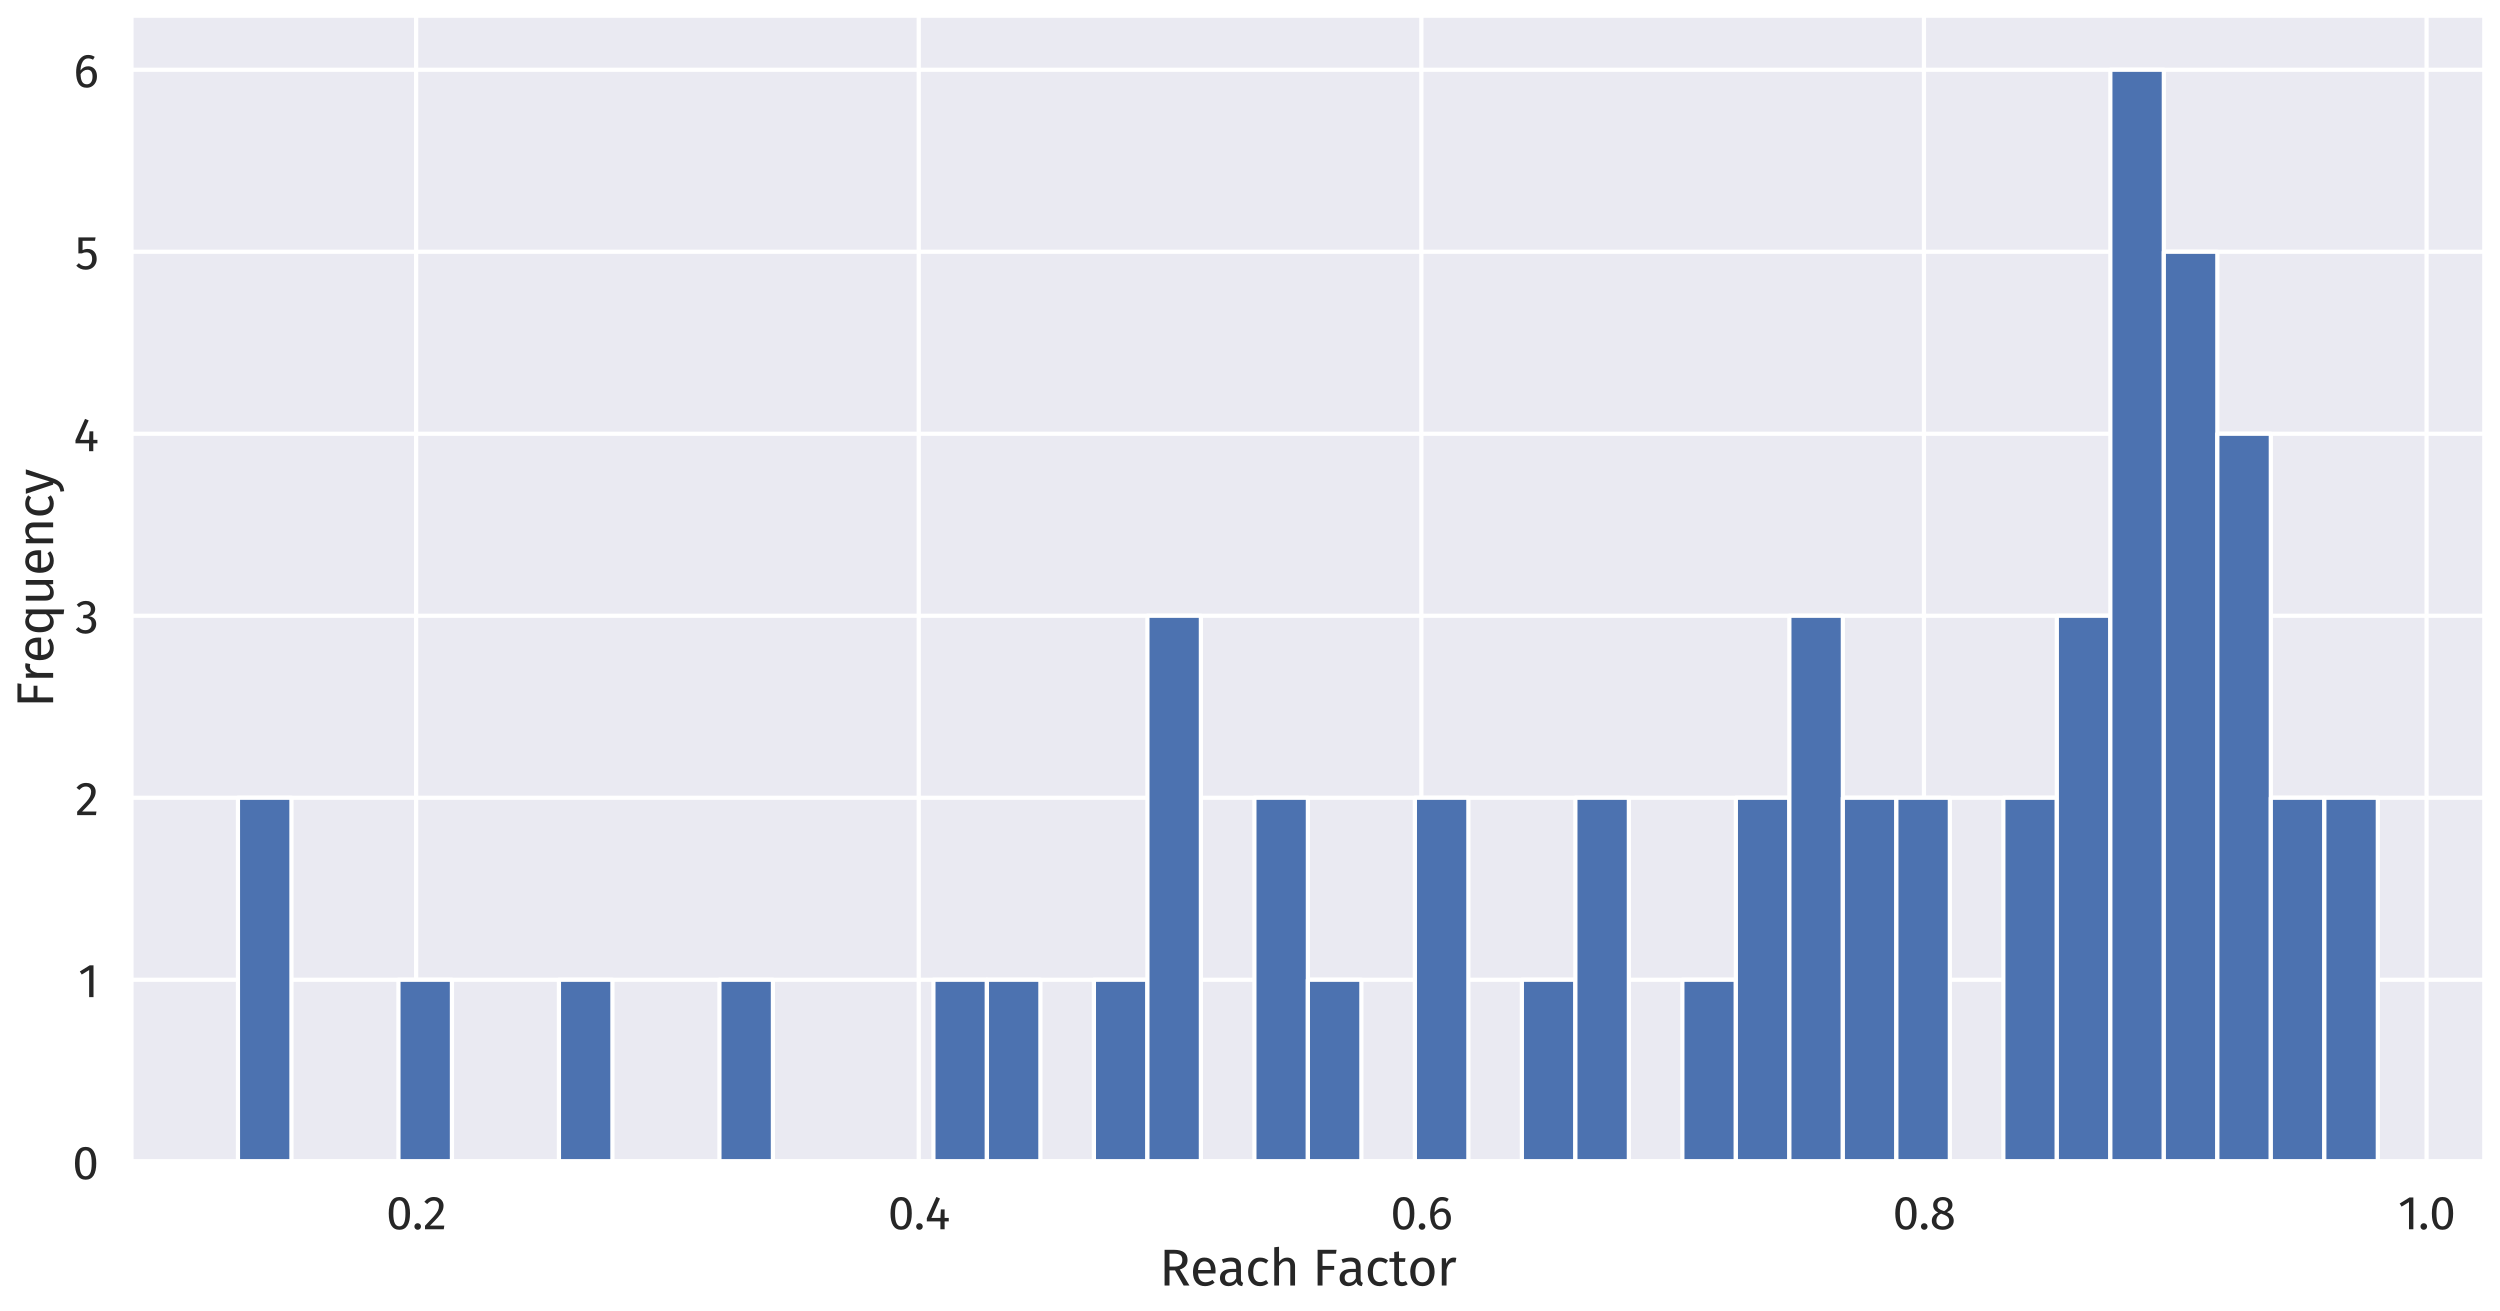 <?xml version="1.0" encoding="utf-8" standalone="no"?>
<!DOCTYPE svg PUBLIC "-//W3C//DTD SVG 1.1//EN"
  "http://www.w3.org/Graphics/SVG/1.1/DTD/svg11.dtd">
<svg height="621.797pt" version="1.1" viewBox="0 0 1185.287 621.797" width="1185.287pt" xmlns="http://www.w3.org/2000/svg" xmlns:xlink="http://www.w3.org/1999/xlink">
 <defs>
  <style type="text/css">*{stroke-linecap:butt;stroke-linejoin:round;}</style>
 </defs>
 <g id="figure_1">
  <g id="patch_1">
   <path d="M 0 621.797 
L 1185.287 621.797 
L 1185.287 0 
L 0 0 
z
" style="fill:#ffffff;"/>
  </g>
  <g id="axes_1">
   <g id="patch_2">
    <path d="M 62.087 550.8 
L 1178.087 550.8 
L 1178.087 7.2 
L 62.087 7.2 
z
" style="fill:#eaeaf2;"/>
   </g>
   <g id="matplotlib.axis_1">
    <g id="xtick_1">
     <g id="line2d_1">
      <path clip-path="url(#p90c2a2609e)" d="M 197.29 550.8 
L 197.29 7.2 
" style="fill:none;stroke:#ffffff;stroke-linecap:round;stroke-width:2;"/>
     </g>
     <g id="text_1">
      <!-- 0.2 -->
      <g style="fill:#262626;" transform="translate(183.067 582.8)scale(0.22 -0.22)">
       <defs>
        <path d="M 1786 4346 
Q 2496 4346 2857 3779 
Q 3219 3213 3219 2138 
Q 3219 1062 2857 492 
Q 2496 -77 1786 -77 
Q 1075 -77 713 492 
Q 352 1062 352 2138 
Q 352 3213 713 3779 
Q 1075 4346 1786 4346 
z
M 1786 3878 
Q 1370 3878 1168 3468 
Q 966 3059 966 2138 
Q 966 1216 1168 803 
Q 1370 390 1786 390 
Q 2195 390 2400 803 
Q 2605 1216 2605 2138 
Q 2605 3053 2400 3465 
Q 2195 3878 1786 3878 
z
" id="FiraSans-Regular-30" transform="scale(0.016)"/>
        <path d="M 762 813 
Q 954 813 1082 685 
Q 1210 557 1210 371 
Q 1210 186 1082 54 
Q 954 -77 762 -77 
Q 576 -77 448 54 
Q 320 186 320 371 
Q 320 557 448 685 
Q 576 813 762 813 
z
" id="FiraSans-Regular-2e" transform="scale(0.016)"/>
        <path d="M 1459 4346 
Q 1843 4346 2134 4192 
Q 2426 4038 2586 3772 
Q 2746 3507 2746 3174 
Q 2746 2784 2570 2425 
Q 2394 2067 2029 1651 
Q 1664 1235 922 493 
L 2848 493 
L 2778 0 
L 250 0 
L 250 467 
Q 1107 1357 1465 1769 
Q 1824 2182 1977 2489 
Q 2131 2797 2131 3149 
Q 2131 3482 1939 3670 
Q 1747 3859 1427 3859 
Q 1165 3859 966 3750 
Q 768 3642 544 3392 
L 160 3699 
Q 422 4026 742 4186 
Q 1062 4346 1459 4346 
z
" id="FiraSans-Regular-32" transform="scale(0.016)"/>
       </defs>
       <use xlink:href="#FiraSans-Regular-30"/>
       <use x="55.8" xlink:href="#FiraSans-Regular-2e"/>
       <use x="79.8" xlink:href="#FiraSans-Regular-32"/>
      </g>
     </g>
    </g>
    <g id="xtick_2">
     <g id="line2d_2">
      <path clip-path="url(#p90c2a2609e)" d="M 435.586 550.8 
L 435.586 7.2 
" style="fill:none;stroke:#ffffff;stroke-linecap:round;stroke-width:2;"/>
     </g>
     <g id="text_2">
      <!-- 0.4 -->
      <g style="fill:#262626;" transform="translate(420.956 582.8)scale(0.22 -0.22)">
       <defs>
        <path d="M 3213 1523 
L 3213 1056 
L 2656 1056 
L 2656 0 
L 2086 0 
L 2086 1056 
L 256 1056 
L 256 1478 
L 1542 4346 
L 2035 4141 
L 877 1523 
L 2093 1523 
L 2144 2675 
L 2656 2675 
L 2656 1523 
L 3213 1523 
z
" id="FiraSans-Regular-34" transform="scale(0.016)"/>
       </defs>
       <use xlink:href="#FiraSans-Regular-30"/>
       <use x="55.8" xlink:href="#FiraSans-Regular-2e"/>
       <use x="79.8" xlink:href="#FiraSans-Regular-34"/>
      </g>
     </g>
    </g>
    <g id="xtick_3">
     <g id="line2d_3">
      <path clip-path="url(#p90c2a2609e)" d="M 673.882 550.8 
L 673.882 7.2 
" style="fill:none;stroke:#ffffff;stroke-linecap:round;stroke-width:2;"/>
     </g>
     <g id="text_3">
      <!-- 0.6 -->
      <g style="fill:#262626;" transform="translate(659.242 582.8)scale(0.22 -0.22)">
       <defs>
        <path d="M 1971 2816 
Q 2298 2816 2566 2662 
Q 2835 2509 2995 2201 
Q 3155 1894 3155 1453 
Q 3155 998 2972 649 
Q 2790 301 2480 112 
Q 2170 -77 1792 -77 
Q 1043 -77 697 476 
Q 352 1030 352 2010 
Q 352 2707 547 3235 
Q 742 3763 1107 4054 
Q 1472 4346 1971 4346 
Q 2458 4346 2854 4083 
L 2624 3693 
Q 2323 3878 1965 3878 
Q 1504 3878 1235 3436 
Q 966 2995 941 2253 
Q 1338 2816 1971 2816 
z
M 1792 390 
Q 2163 390 2361 672 
Q 2560 954 2560 1434 
Q 2560 2349 1869 2349 
Q 1587 2349 1350 2192 
Q 1114 2035 947 1760 
Q 966 1056 1168 723 
Q 1370 390 1792 390 
z
" id="FiraSans-Regular-36" transform="scale(0.016)"/>
       </defs>
       <use xlink:href="#FiraSans-Regular-30"/>
       <use x="55.8" xlink:href="#FiraSans-Regular-2e"/>
       <use x="79.8" xlink:href="#FiraSans-Regular-36"/>
      </g>
     </g>
    </g>
    <g id="xtick_4">
     <g id="line2d_4">
      <path clip-path="url(#p90c2a2609e)" d="M 912.178 550.8 
L 912.178 7.2 
" style="fill:none;stroke:#ffffff;stroke-linecap:round;stroke-width:2;"/>
     </g>
     <g id="text_4">
      <!-- 0.8 -->
      <g style="fill:#262626;" transform="translate(897.34 582.8)scale(0.22 -0.22)">
       <defs>
        <path d="M 2336 2298 
Q 3238 1933 3238 1146 
Q 3238 794 3049 515 
Q 2861 237 2521 80 
Q 2182 -77 1754 -77 
Q 1318 -77 985 76 
Q 653 230 470 505 
Q 288 781 288 1133 
Q 288 1530 502 1798 
Q 717 2067 1133 2246 
Q 794 2419 630 2665 
Q 467 2912 467 3245 
Q 467 3590 649 3840 
Q 832 4090 1129 4218 
Q 1427 4346 1766 4346 
Q 2099 4346 2396 4224 
Q 2694 4102 2880 3856 
Q 3066 3610 3066 3264 
Q 3066 2944 2886 2713 
Q 2707 2483 2336 2298 
z
M 1766 3904 
Q 1434 3904 1238 3731 
Q 1043 3558 1043 3238 
Q 1043 2931 1232 2771 
Q 1421 2611 1837 2477 
L 1946 2438 
Q 2234 2605 2362 2790 
Q 2490 2976 2490 3245 
Q 2490 3546 2301 3725 
Q 2112 3904 1766 3904 
z
M 1760 390 
Q 2157 390 2390 595 
Q 2624 800 2624 1139 
Q 2624 1370 2534 1526 
Q 2445 1683 2246 1801 
Q 2048 1920 1690 2042 
L 1530 2099 
Q 1210 1946 1056 1712 
Q 902 1478 902 1133 
Q 902 781 1132 585 
Q 1363 390 1760 390 
z
" id="FiraSans-Regular-38" transform="scale(0.016)"/>
       </defs>
       <use xlink:href="#FiraSans-Regular-30"/>
       <use x="55.8" xlink:href="#FiraSans-Regular-2e"/>
       <use x="79.8" xlink:href="#FiraSans-Regular-38"/>
      </g>
     </g>
    </g>
    <g id="xtick_5">
     <g id="line2d_5">
      <path clip-path="url(#p90c2a2609e)" d="M 1150.474 550.8 
L 1150.474 7.2 
" style="fill:none;stroke:#ffffff;stroke-linecap:round;stroke-width:2;"/>
     </g>
     <g id="text_5">
      <!-- 1.0 -->
      <g style="fill:#262626;" transform="translate(1136.934 582.8)scale(0.22 -0.22)">
       <defs>
        <path d="M 2067 4282 
L 2067 0 
L 1478 0 
L 1478 3654 
L 480 3046 
L 224 3462 
L 1549 4282 
L 2067 4282 
z
" id="FiraSans-Regular-31" transform="scale(0.016)"/>
       </defs>
       <use xlink:href="#FiraSans-Regular-31"/>
       <use x="43.3" xlink:href="#FiraSans-Regular-2e"/>
       <use x="67.3" xlink:href="#FiraSans-Regular-30"/>
      </g>
     </g>
    </g>
    <g id="text_6">
     <!-- Reach Factor -->
     <g style="fill:#262626;" transform="translate(549.684 609.485)scale(0.24 -0.24)">
      <defs>
       <path d="M 1933 1869 
L 1248 1869 
L 1248 0 
L 640 0 
L 640 4410 
L 1798 4410 
Q 2624 4410 3049 4096 
Q 3475 3782 3475 3162 
Q 3475 2701 3238 2413 
Q 3002 2125 2522 1978 
L 3712 0 
L 2989 0 
L 1933 1869 
z
M 1862 2336 
Q 2342 2336 2585 2531 
Q 2829 2726 2829 3162 
Q 2829 3571 2582 3753 
Q 2336 3936 1792 3936 
L 1248 3936 
L 1248 2336 
L 1862 2336 
z
" id="FiraSans-Regular-52" transform="scale(0.016)"/>
       <path d="M 3155 1786 
Q 3155 1638 3142 1485 
L 992 1485 
Q 1030 928 1273 665 
Q 1517 403 1901 403 
Q 2144 403 2349 473 
Q 2554 544 2778 698 
L 3034 346 
Q 2496 -77 1856 -77 
Q 1152 -77 758 384 
Q 365 845 365 1651 
Q 365 2176 534 2582 
Q 704 2989 1021 3219 
Q 1338 3450 1766 3450 
Q 2438 3450 2796 3008 
Q 3155 2566 3155 1786 
z
M 2573 1958 
Q 2573 2458 2374 2720 
Q 2176 2982 1779 2982 
Q 1056 2982 992 1920 
L 2573 1920 
L 2573 1958 
z
" id="FiraSans-Regular-65" transform="scale(0.016)"/>
       <path d="M 2880 787 
Q 2880 582 2950 483 
Q 3021 384 3162 333 
L 3027 -77 
Q 2765 -45 2605 70 
Q 2445 186 2368 429 
Q 2029 -77 1363 -77 
Q 864 -77 576 204 
Q 288 486 288 941 
Q 288 1478 675 1766 
Q 1062 2054 1773 2054 
L 2291 2054 
L 2291 2304 
Q 2291 2662 2118 2816 
Q 1946 2970 1587 2970 
Q 1216 2970 678 2790 
L 531 3219 
Q 1158 3450 1696 3450 
Q 2291 3450 2585 3158 
Q 2880 2867 2880 2330 
L 2880 787 
z
M 1498 365 
Q 2003 365 2291 890 
L 2291 1664 
L 1850 1664 
Q 915 1664 915 973 
Q 915 672 1062 518 
Q 1210 365 1498 365 
z
" id="FiraSans-Regular-61" transform="scale(0.016)"/>
       <path d="M 1837 3450 
Q 2138 3450 2387 3363 
Q 2637 3277 2867 3085 
L 2586 2714 
Q 2406 2842 2236 2902 
Q 2067 2963 1862 2963 
Q 1453 2963 1225 2636 
Q 998 2310 998 1670 
Q 998 1030 1222 726 
Q 1446 422 1862 422 
Q 2061 422 2227 483 
Q 2394 544 2598 678 
L 2867 294 
Q 2406 -77 1837 -77 
Q 1152 -77 758 384 
Q 365 845 365 1658 
Q 365 2195 544 2598 
Q 723 3002 1052 3226 
Q 1382 3450 1837 3450 
z
" id="FiraSans-Regular-63" transform="scale(0.016)"/>
       <path d="M 2195 3450 
Q 2656 3450 2915 3174 
Q 3174 2899 3174 2419 
L 3174 0 
L 2586 0 
L 2586 2336 
Q 2586 2694 2448 2841 
Q 2310 2989 2048 2989 
Q 1786 2989 1581 2835 
Q 1376 2682 1197 2400 
L 1197 0 
L 608 0 
L 608 4723 
L 1197 4787 
L 1197 2906 
Q 1594 3450 2195 3450 
z
" id="FiraSans-Regular-68" transform="scale(0.016)"/>
       <path id="FiraSans-Regular-20" transform="scale(0.016)"/>
       <path d="M 640 0 
L 640 4410 
L 2982 4410 
L 2912 3923 
L 1248 3923 
L 1248 2419 
L 2688 2419 
L 2688 1939 
L 1248 1939 
L 1248 0 
L 640 0 
z
" id="FiraSans-Regular-46" transform="scale(0.016)"/>
       <path d="M 2310 154 
Q 1978 -77 1555 -77 
Q 1126 -77 886 169 
Q 646 416 646 883 
L 646 2918 
L 58 2918 
L 58 3373 
L 646 3373 
L 646 4134 
L 1235 4205 
L 1235 3373 
L 2035 3373 
L 1971 2918 
L 1235 2918 
L 1235 909 
Q 1235 646 1328 528 
Q 1421 410 1638 410 
Q 1837 410 2086 544 
L 2310 154 
z
" id="FiraSans-Regular-74" transform="scale(0.016)"/>
       <path d="M 1875 3450 
Q 2586 3450 2979 2976 
Q 3373 2502 3373 1690 
Q 3373 1165 3193 765 
Q 3014 365 2675 144 
Q 2336 -77 1869 -77 
Q 1158 -77 761 396 
Q 365 870 365 1683 
Q 365 2208 544 2608 
Q 723 3008 1062 3229 
Q 1402 3450 1875 3450 
z
M 1875 2976 
Q 998 2976 998 1683 
Q 998 397 1869 397 
Q 2739 397 2739 1690 
Q 2739 2976 1875 2976 
z
" id="FiraSans-Regular-6f" transform="scale(0.016)"/>
       <path d="M 2074 3450 
Q 2253 3450 2406 3411 
L 2298 2835 
Q 2144 2874 2003 2874 
Q 1690 2874 1498 2643 
Q 1306 2413 1197 1926 
L 1197 0 
L 608 0 
L 608 3373 
L 1114 3373 
L 1171 2688 
Q 1306 3066 1536 3258 
Q 1766 3450 2074 3450 
z
" id="FiraSans-Regular-72" transform="scale(0.016)"/>
      </defs>
      <use xlink:href="#FiraSans-Regular-52"/>
      <use x="60.5" xlink:href="#FiraSans-Regular-65"/>
      <use x="115" xlink:href="#FiraSans-Regular-61"/>
      <use x="169.4" xlink:href="#FiraSans-Regular-63"/>
      <use x="217.2" xlink:href="#FiraSans-Regular-68"/>
      <use x="275.8" xlink:href="#FiraSans-Regular-20"/>
      <use x="302.3" xlink:href="#FiraSans-Regular-46"/>
      <use x="351.4" xlink:href="#FiraSans-Regular-61"/>
      <use x="405.8" xlink:href="#FiraSans-Regular-63"/>
      <use x="453.6" xlink:href="#FiraSans-Regular-74"/>
      <use x="489.7" xlink:href="#FiraSans-Regular-6f"/>
      <use x="548.1" xlink:href="#FiraSans-Regular-72"/>
     </g>
    </g>
   </g>
   <g id="matplotlib.axis_2">
    <g id="ytick_1">
     <g id="line2d_6">
      <path clip-path="url(#p90c2a2609e)" d="M 62.087 550.8 
L 1178.087 550.8 
" style="fill:none;stroke:#ffffff;stroke-linecap:round;stroke-width:2;"/>
     </g>
     <g id="text_7">
      <!-- 0 -->
      <g style="fill:#262626;" transform="translate(34.311 559.05)scale(0.22 -0.22)">
       <use xlink:href="#FiraSans-Regular-30"/>
      </g>
     </g>
    </g>
    <g id="ytick_2">
     <g id="line2d_7">
      <path clip-path="url(#p90c2a2609e)" d="M 62.087 464.514 
L 1178.087 464.514 
" style="fill:none;stroke:#ffffff;stroke-linecap:round;stroke-width:2;"/>
     </g>
     <g id="text_8">
      <!-- 1 -->
      <g style="fill:#262626;" transform="translate(37.061 472.764)scale(0.22 -0.22)">
       <use xlink:href="#FiraSans-Regular-31"/>
      </g>
     </g>
    </g>
    <g id="ytick_3">
     <g id="line2d_8">
      <path clip-path="url(#p90c2a2609e)" d="M 62.087 378.229 
L 1178.087 378.229 
" style="fill:none;stroke:#ffffff;stroke-linecap:round;stroke-width:2;"/>
     </g>
     <g id="text_9">
      <!-- 2 -->
      <g style="fill:#262626;" transform="translate(35.697 386.479)scale(0.22 -0.22)">
       <use xlink:href="#FiraSans-Regular-32"/>
      </g>
     </g>
    </g>
    <g id="ytick_4">
     <g id="line2d_9">
      <path clip-path="url(#p90c2a2609e)" d="M 62.087 291.943 
L 1178.087 291.943 
" style="fill:none;stroke:#ffffff;stroke-linecap:round;stroke-width:2;"/>
     </g>
     <g id="text_10">
      <!-- 3 -->
      <g style="fill:#262626;" transform="translate(35.607 300.193)scale(0.22 -0.22)">
       <defs>
        <path d="M 1440 4346 
Q 1837 4346 2121 4198 
Q 2406 4051 2556 3801 
Q 2707 3552 2707 3258 
Q 2707 2867 2480 2614 
Q 2253 2362 1875 2272 
Q 2304 2234 2573 1965 
Q 2842 1696 2842 1235 
Q 2842 864 2662 563 
Q 2483 262 2150 92 
Q 1818 -77 1382 -77 
Q 992 -77 665 67 
Q 339 211 96 499 
L 448 826 
Q 659 608 880 505 
Q 1101 403 1363 403 
Q 1766 403 1996 630 
Q 2227 858 2227 1242 
Q 2227 1664 2009 1837 
Q 1792 2010 1376 2010 
L 1056 2010 
L 1126 2464 
L 1344 2464 
Q 1677 2464 1897 2662 
Q 2118 2861 2118 3219 
Q 2118 3520 1926 3696 
Q 1734 3872 1408 3872 
Q 1158 3872 950 3782 
Q 742 3693 525 3488 
L 218 3840 
Q 762 4346 1440 4346 
z
" id="FiraSans-Regular-33" transform="scale(0.016)"/>
       </defs>
       <use xlink:href="#FiraSans-Regular-33"/>
      </g>
     </g>
    </g>
    <g id="ytick_5">
     <g id="line2d_10">
      <path clip-path="url(#p90c2a2609e)" d="M 62.087 205.657 
L 1178.087 205.657 
" style="fill:none;stroke:#ffffff;stroke-linecap:round;stroke-width:2;"/>
     </g>
     <g id="text_11">
      <!-- 4 -->
      <g style="fill:#262626;" transform="translate(34.882 213.907)scale(0.22 -0.22)">
       <use xlink:href="#FiraSans-Regular-34"/>
      </g>
     </g>
    </g>
    <g id="ytick_6">
     <g id="line2d_11">
      <path clip-path="url(#p90c2a2609e)" d="M 62.087 119.371 
L 1178.087 119.371 
" style="fill:none;stroke:#ffffff;stroke-linecap:round;stroke-width:2;"/>
     </g>
     <g id="text_12">
      <!-- 5 -->
      <g style="fill:#262626;" transform="translate(35.566 127.621)scale(0.22 -0.22)">
       <defs>
        <path d="M 2688 3821 
L 1018 3821 
L 1018 2560 
Q 1344 2726 1702 2726 
Q 2253 2726 2585 2364 
Q 2918 2003 2918 1370 
Q 2918 947 2732 617 
Q 2547 288 2211 105 
Q 1875 -77 1434 -77 
Q 1043 -77 736 60 
Q 429 198 166 467 
L 512 806 
Q 717 602 934 502 
Q 1152 403 1427 403 
Q 1837 403 2070 659 
Q 2304 915 2304 1382 
Q 2304 1850 2093 2061 
Q 1882 2272 1523 2272 
Q 1357 2272 1216 2237 
Q 1075 2202 915 2125 
L 454 2125 
L 454 4282 
L 2771 4282 
L 2688 3821 
z
" id="FiraSans-Regular-35" transform="scale(0.016)"/>
       </defs>
       <use xlink:href="#FiraSans-Regular-35"/>
      </g>
     </g>
    </g>
    <g id="ytick_7">
     <g id="line2d_12">
      <path clip-path="url(#p90c2a2609e)" d="M 62.087 33.086 
L 1178.087 33.086 
" style="fill:none;stroke:#ffffff;stroke-linecap:round;stroke-width:2;"/>
     </g>
     <g id="text_13">
      <!-- 6 -->
      <g style="fill:#262626;" transform="translate(34.861 41.336)scale(0.22 -0.22)">
       <use xlink:href="#FiraSans-Regular-36"/>
      </g>
     </g>
    </g>
    <g id="text_14">
     <!-- Frequency -->
     <g style="fill:#262626;" transform="translate(25.2 335.434)rotate(-90)scale(0.24 -0.24)">
      <defs>
       <path d="M 3219 3373 
L 3219 -1363 
L 2630 -1293 
L 2630 448 
Q 2464 198 2217 60 
Q 1971 -77 1670 -77 
Q 1069 -77 733 396 
Q 397 870 397 1670 
Q 397 2189 557 2592 
Q 717 2995 1017 3222 
Q 1318 3450 1722 3450 
Q 2259 3450 2669 2995 
L 2714 3373 
L 3219 3373 
z
M 1798 390 
Q 2067 390 2259 515 
Q 2451 640 2630 890 
L 2630 2541 
Q 2464 2758 2275 2870 
Q 2086 2982 1850 2982 
Q 1459 2982 1244 2656 
Q 1030 2330 1030 1683 
Q 1030 1030 1228 710 
Q 1427 390 1798 390 
z
" id="FiraSans-Regular-71" transform="scale(0.016)"/>
       <path d="M 3117 0 
L 2611 0 
L 2566 525 
Q 2374 211 2124 67 
Q 1875 -77 1517 -77 
Q 1075 -77 825 192 
Q 576 461 576 954 
L 576 3373 
L 1165 3373 
L 1165 1018 
Q 1165 672 1286 528 
Q 1408 384 1683 384 
Q 2176 384 2528 966 
L 2528 3373 
L 3117 3373 
L 3117 0 
z
" id="FiraSans-Regular-75" transform="scale(0.016)"/>
       <path d="M 2195 3450 
Q 2656 3450 2915 3174 
Q 3174 2899 3174 2419 
L 3174 0 
L 2586 0 
L 2586 2336 
Q 2586 2694 2451 2841 
Q 2317 2989 2054 2989 
Q 1786 2989 1581 2835 
Q 1376 2682 1197 2394 
L 1197 0 
L 608 0 
L 608 3373 
L 1114 3373 
L 1165 2874 
Q 1344 3142 1609 3296 
Q 1875 3450 2195 3450 
z
" id="FiraSans-Regular-6e" transform="scale(0.016)"/>
       <path d="M 1958 -19 
Q 1760 -608 1405 -950 
Q 1050 -1293 390 -1363 
L 326 -902 
Q 659 -845 857 -736 
Q 1056 -627 1174 -457 
Q 1293 -288 1395 0 
L 1197 0 
L 64 3373 
L 691 3373 
L 1594 429 
L 2477 3373 
L 3085 3373 
L 1958 -19 
z
" id="FiraSans-Regular-79" transform="scale(0.016)"/>
      </defs>
      <use xlink:href="#FiraSans-Regular-46"/>
      <use x="49.1" xlink:href="#FiraSans-Regular-72"/>
      <use x="87.7" xlink:href="#FiraSans-Regular-65"/>
      <use x="142.2" xlink:href="#FiraSans-Regular-71"/>
      <use x="202" xlink:href="#FiraSans-Regular-75"/>
      <use x="260.2" xlink:href="#FiraSans-Regular-65"/>
      <use x="314.7" xlink:href="#FiraSans-Regular-6e"/>
      <use x="373.3" xlink:href="#FiraSans-Regular-63"/>
      <use x="421.1" xlink:href="#FiraSans-Regular-79"/>
     </g>
    </g>
   </g>
   <g id="patch_3">
    <path clip-path="url(#p90c2a2609e)" d="M 112.814 550.8 
L 138.177 550.8 
L 138.177 378.229 
L 112.814 378.229 
z
" style="fill:#4c72b0;stroke:#ffffff;stroke-linejoin:miter;stroke-width:2;"/>
   </g>
   <g id="patch_4">
    <path clip-path="url(#p90c2a2609e)" d="M 138.177 550.8 
L 163.541 550.8 
L 163.541 550.8 
L 138.177 550.8 
z
" style="fill:#4c72b0;stroke:#ffffff;stroke-linejoin:miter;stroke-width:2;"/>
   </g>
   <g id="patch_5">
    <path clip-path="url(#p90c2a2609e)" d="M 163.541 550.8 
L 188.905 550.8 
L 188.905 550.8 
L 163.541 550.8 
z
" style="fill:#4c72b0;stroke:#ffffff;stroke-linejoin:miter;stroke-width:2;"/>
   </g>
   <g id="patch_6">
    <path clip-path="url(#p90c2a2609e)" d="M 188.905 550.8 
L 214.268 550.8 
L 214.268 464.514 
L 188.905 464.514 
z
" style="fill:#4c72b0;stroke:#ffffff;stroke-linejoin:miter;stroke-width:2;"/>
   </g>
   <g id="patch_7">
    <path clip-path="url(#p90c2a2609e)" d="M 214.268 550.8 
L 239.632 550.8 
L 239.632 550.8 
L 214.268 550.8 
z
" style="fill:#4c72b0;stroke:#ffffff;stroke-linejoin:miter;stroke-width:2;"/>
   </g>
   <g id="patch_8">
    <path clip-path="url(#p90c2a2609e)" d="M 239.632 550.8 
L 264.996 550.8 
L 264.996 550.8 
L 239.632 550.8 
z
" style="fill:#4c72b0;stroke:#ffffff;stroke-linejoin:miter;stroke-width:2;"/>
   </g>
   <g id="patch_9">
    <path clip-path="url(#p90c2a2609e)" d="M 264.996 550.8 
L 290.359 550.8 
L 290.359 464.514 
L 264.996 464.514 
z
" style="fill:#4c72b0;stroke:#ffffff;stroke-linejoin:miter;stroke-width:2;"/>
   </g>
   <g id="patch_10">
    <path clip-path="url(#p90c2a2609e)" d="M 290.359 550.8 
L 315.723 550.8 
L 315.723 550.8 
L 290.359 550.8 
z
" style="fill:#4c72b0;stroke:#ffffff;stroke-linejoin:miter;stroke-width:2;"/>
   </g>
   <g id="patch_11">
    <path clip-path="url(#p90c2a2609e)" d="M 315.723 550.8 
L 341.087 550.8 
L 341.087 550.8 
L 315.723 550.8 
z
" style="fill:#4c72b0;stroke:#ffffff;stroke-linejoin:miter;stroke-width:2;"/>
   </g>
   <g id="patch_12">
    <path clip-path="url(#p90c2a2609e)" d="M 341.087 550.8 
L 366.45 550.8 
L 366.45 464.514 
L 341.087 464.514 
z
" style="fill:#4c72b0;stroke:#ffffff;stroke-linejoin:miter;stroke-width:2;"/>
   </g>
   <g id="patch_13">
    <path clip-path="url(#p90c2a2609e)" d="M 366.45 550.8 
L 391.814 550.8 
L 391.814 550.8 
L 366.45 550.8 
z
" style="fill:#4c72b0;stroke:#ffffff;stroke-linejoin:miter;stroke-width:2;"/>
   </g>
   <g id="patch_14">
    <path clip-path="url(#p90c2a2609e)" d="M 391.814 550.8 
L 417.177 550.8 
L 417.177 550.8 
L 391.814 550.8 
z
" style="fill:#4c72b0;stroke:#ffffff;stroke-linejoin:miter;stroke-width:2;"/>
   </g>
   <g id="patch_15">
    <path clip-path="url(#p90c2a2609e)" d="M 417.177 550.8 
L 442.541 550.8 
L 442.541 550.8 
L 417.177 550.8 
z
" style="fill:#4c72b0;stroke:#ffffff;stroke-linejoin:miter;stroke-width:2;"/>
   </g>
   <g id="patch_16">
    <path clip-path="url(#p90c2a2609e)" d="M 442.541 550.8 
L 467.905 550.8 
L 467.905 464.514 
L 442.541 464.514 
z
" style="fill:#4c72b0;stroke:#ffffff;stroke-linejoin:miter;stroke-width:2;"/>
   </g>
   <g id="patch_17">
    <path clip-path="url(#p90c2a2609e)" d="M 467.905 550.8 
L 493.268 550.8 
L 493.268 464.514 
L 467.905 464.514 
z
" style="fill:#4c72b0;stroke:#ffffff;stroke-linejoin:miter;stroke-width:2;"/>
   </g>
   <g id="patch_18">
    <path clip-path="url(#p90c2a2609e)" d="M 493.268 550.8 
L 518.632 550.8 
L 518.632 550.8 
L 493.268 550.8 
z
" style="fill:#4c72b0;stroke:#ffffff;stroke-linejoin:miter;stroke-width:2;"/>
   </g>
   <g id="patch_19">
    <path clip-path="url(#p90c2a2609e)" d="M 518.632 550.8 
L 543.996 550.8 
L 543.996 464.514 
L 518.632 464.514 
z
" style="fill:#4c72b0;stroke:#ffffff;stroke-linejoin:miter;stroke-width:2;"/>
   </g>
   <g id="patch_20">
    <path clip-path="url(#p90c2a2609e)" d="M 543.996 550.8 
L 569.359 550.8 
L 569.359 291.943 
L 543.996 291.943 
z
" style="fill:#4c72b0;stroke:#ffffff;stroke-linejoin:miter;stroke-width:2;"/>
   </g>
   <g id="patch_21">
    <path clip-path="url(#p90c2a2609e)" d="M 569.359 550.8 
L 594.723 550.8 
L 594.723 550.8 
L 569.359 550.8 
z
" style="fill:#4c72b0;stroke:#ffffff;stroke-linejoin:miter;stroke-width:2;"/>
   </g>
   <g id="patch_22">
    <path clip-path="url(#p90c2a2609e)" d="M 594.723 550.8 
L 620.087 550.8 
L 620.087 378.229 
L 594.723 378.229 
z
" style="fill:#4c72b0;stroke:#ffffff;stroke-linejoin:miter;stroke-width:2;"/>
   </g>
   <g id="patch_23">
    <path clip-path="url(#p90c2a2609e)" d="M 620.087 550.8 
L 645.45 550.8 
L 645.45 464.514 
L 620.087 464.514 
z
" style="fill:#4c72b0;stroke:#ffffff;stroke-linejoin:miter;stroke-width:2;"/>
   </g>
   <g id="patch_24">
    <path clip-path="url(#p90c2a2609e)" d="M 645.45 550.8 
L 670.814 550.8 
L 670.814 550.8 
L 645.45 550.8 
z
" style="fill:#4c72b0;stroke:#ffffff;stroke-linejoin:miter;stroke-width:2;"/>
   </g>
   <g id="patch_25">
    <path clip-path="url(#p90c2a2609e)" d="M 670.814 550.8 
L 696.177 550.8 
L 696.177 378.229 
L 670.814 378.229 
z
" style="fill:#4c72b0;stroke:#ffffff;stroke-linejoin:miter;stroke-width:2;"/>
   </g>
   <g id="patch_26">
    <path clip-path="url(#p90c2a2609e)" d="M 696.177 550.8 
L 721.541 550.8 
L 721.541 550.8 
L 696.177 550.8 
z
" style="fill:#4c72b0;stroke:#ffffff;stroke-linejoin:miter;stroke-width:2;"/>
   </g>
   <g id="patch_27">
    <path clip-path="url(#p90c2a2609e)" d="M 721.541 550.8 
L 746.905 550.8 
L 746.905 464.514 
L 721.541 464.514 
z
" style="fill:#4c72b0;stroke:#ffffff;stroke-linejoin:miter;stroke-width:2;"/>
   </g>
   <g id="patch_28">
    <path clip-path="url(#p90c2a2609e)" d="M 746.905 550.8 
L 772.268 550.8 
L 772.268 378.229 
L 746.905 378.229 
z
" style="fill:#4c72b0;stroke:#ffffff;stroke-linejoin:miter;stroke-width:2;"/>
   </g>
   <g id="patch_29">
    <path clip-path="url(#p90c2a2609e)" d="M 772.268 550.8 
L 797.632 550.8 
L 797.632 550.8 
L 772.268 550.8 
z
" style="fill:#4c72b0;stroke:#ffffff;stroke-linejoin:miter;stroke-width:2;"/>
   </g>
   <g id="patch_30">
    <path clip-path="url(#p90c2a2609e)" d="M 797.632 550.8 
L 822.996 550.8 
L 822.996 464.514 
L 797.632 464.514 
z
" style="fill:#4c72b0;stroke:#ffffff;stroke-linejoin:miter;stroke-width:2;"/>
   </g>
   <g id="patch_31">
    <path clip-path="url(#p90c2a2609e)" d="M 822.996 550.8 
L 848.359 550.8 
L 848.359 378.229 
L 822.996 378.229 
z
" style="fill:#4c72b0;stroke:#ffffff;stroke-linejoin:miter;stroke-width:2;"/>
   </g>
   <g id="patch_32">
    <path clip-path="url(#p90c2a2609e)" d="M 848.359 550.8 
L 873.723 550.8 
L 873.723 291.943 
L 848.359 291.943 
z
" style="fill:#4c72b0;stroke:#ffffff;stroke-linejoin:miter;stroke-width:2;"/>
   </g>
   <g id="patch_33">
    <path clip-path="url(#p90c2a2609e)" d="M 873.723 550.8 
L 899.087 550.8 
L 899.087 378.229 
L 873.723 378.229 
z
" style="fill:#4c72b0;stroke:#ffffff;stroke-linejoin:miter;stroke-width:2;"/>
   </g>
   <g id="patch_34">
    <path clip-path="url(#p90c2a2609e)" d="M 899.087 550.8 
L 924.45 550.8 
L 924.45 378.229 
L 899.087 378.229 
z
" style="fill:#4c72b0;stroke:#ffffff;stroke-linejoin:miter;stroke-width:2;"/>
   </g>
   <g id="patch_35">
    <path clip-path="url(#p90c2a2609e)" d="M 924.45 550.8 
L 949.814 550.8 
L 949.814 550.8 
L 924.45 550.8 
z
" style="fill:#4c72b0;stroke:#ffffff;stroke-linejoin:miter;stroke-width:2;"/>
   </g>
   <g id="patch_36">
    <path clip-path="url(#p90c2a2609e)" d="M 949.814 550.8 
L 975.177 550.8 
L 975.177 378.229 
L 949.814 378.229 
z
" style="fill:#4c72b0;stroke:#ffffff;stroke-linejoin:miter;stroke-width:2;"/>
   </g>
   <g id="patch_37">
    <path clip-path="url(#p90c2a2609e)" d="M 975.177 550.8 
L 1000.541 550.8 
L 1000.541 291.943 
L 975.177 291.943 
z
" style="fill:#4c72b0;stroke:#ffffff;stroke-linejoin:miter;stroke-width:2;"/>
   </g>
   <g id="patch_38">
    <path clip-path="url(#p90c2a2609e)" d="M 1000.541 550.8 
L 1025.905 550.8 
L 1025.905 33.086 
L 1000.541 33.086 
z
" style="fill:#4c72b0;stroke:#ffffff;stroke-linejoin:miter;stroke-width:2;"/>
   </g>
   <g id="patch_39">
    <path clip-path="url(#p90c2a2609e)" d="M 1025.905 550.8 
L 1051.268 550.8 
L 1051.268 119.371 
L 1025.905 119.371 
z
" style="fill:#4c72b0;stroke:#ffffff;stroke-linejoin:miter;stroke-width:2;"/>
   </g>
   <g id="patch_40">
    <path clip-path="url(#p90c2a2609e)" d="M 1051.268 550.8 
L 1076.632 550.8 
L 1076.632 205.657 
L 1051.268 205.657 
z
" style="fill:#4c72b0;stroke:#ffffff;stroke-linejoin:miter;stroke-width:2;"/>
   </g>
   <g id="patch_41">
    <path clip-path="url(#p90c2a2609e)" d="M 1076.632 550.8 
L 1101.996 550.8 
L 1101.996 378.229 
L 1076.632 378.229 
z
" style="fill:#4c72b0;stroke:#ffffff;stroke-linejoin:miter;stroke-width:2;"/>
   </g>
   <g id="patch_42">
    <path clip-path="url(#p90c2a2609e)" d="M 1101.996 550.8 
L 1127.359 550.8 
L 1127.359 378.229 
L 1101.996 378.229 
z
" style="fill:#4c72b0;stroke:#ffffff;stroke-linejoin:miter;stroke-width:2;"/>
   </g>
   <g id="patch_43">
    <path d="M 62.087 550.8 
L 62.087 7.2 
" style="fill:none;stroke:#ffffff;stroke-linecap:square;stroke-linejoin:miter;stroke-width:2.5;"/>
   </g>
   <g id="patch_44">
    <path d="M 1178.087 550.8 
L 1178.087 7.2 
" style="fill:none;stroke:#ffffff;stroke-linecap:square;stroke-linejoin:miter;stroke-width:2.5;"/>
   </g>
   <g id="patch_45">
    <path d="M 62.087 550.8 
L 1178.087 550.8 
" style="fill:none;stroke:#ffffff;stroke-linecap:square;stroke-linejoin:miter;stroke-width:2.5;"/>
   </g>
   <g id="patch_46">
    <path d="M 62.087 7.2 
L 1178.087 7.2 
" style="fill:none;stroke:#ffffff;stroke-linecap:square;stroke-linejoin:miter;stroke-width:2.5;"/>
   </g>
  </g>
 </g>
 <defs>
  <clipPath id="p90c2a2609e">
   <rect height="543.6" width="1116" x="62.087" y="7.2"/>
  </clipPath>
 </defs>
</svg>
